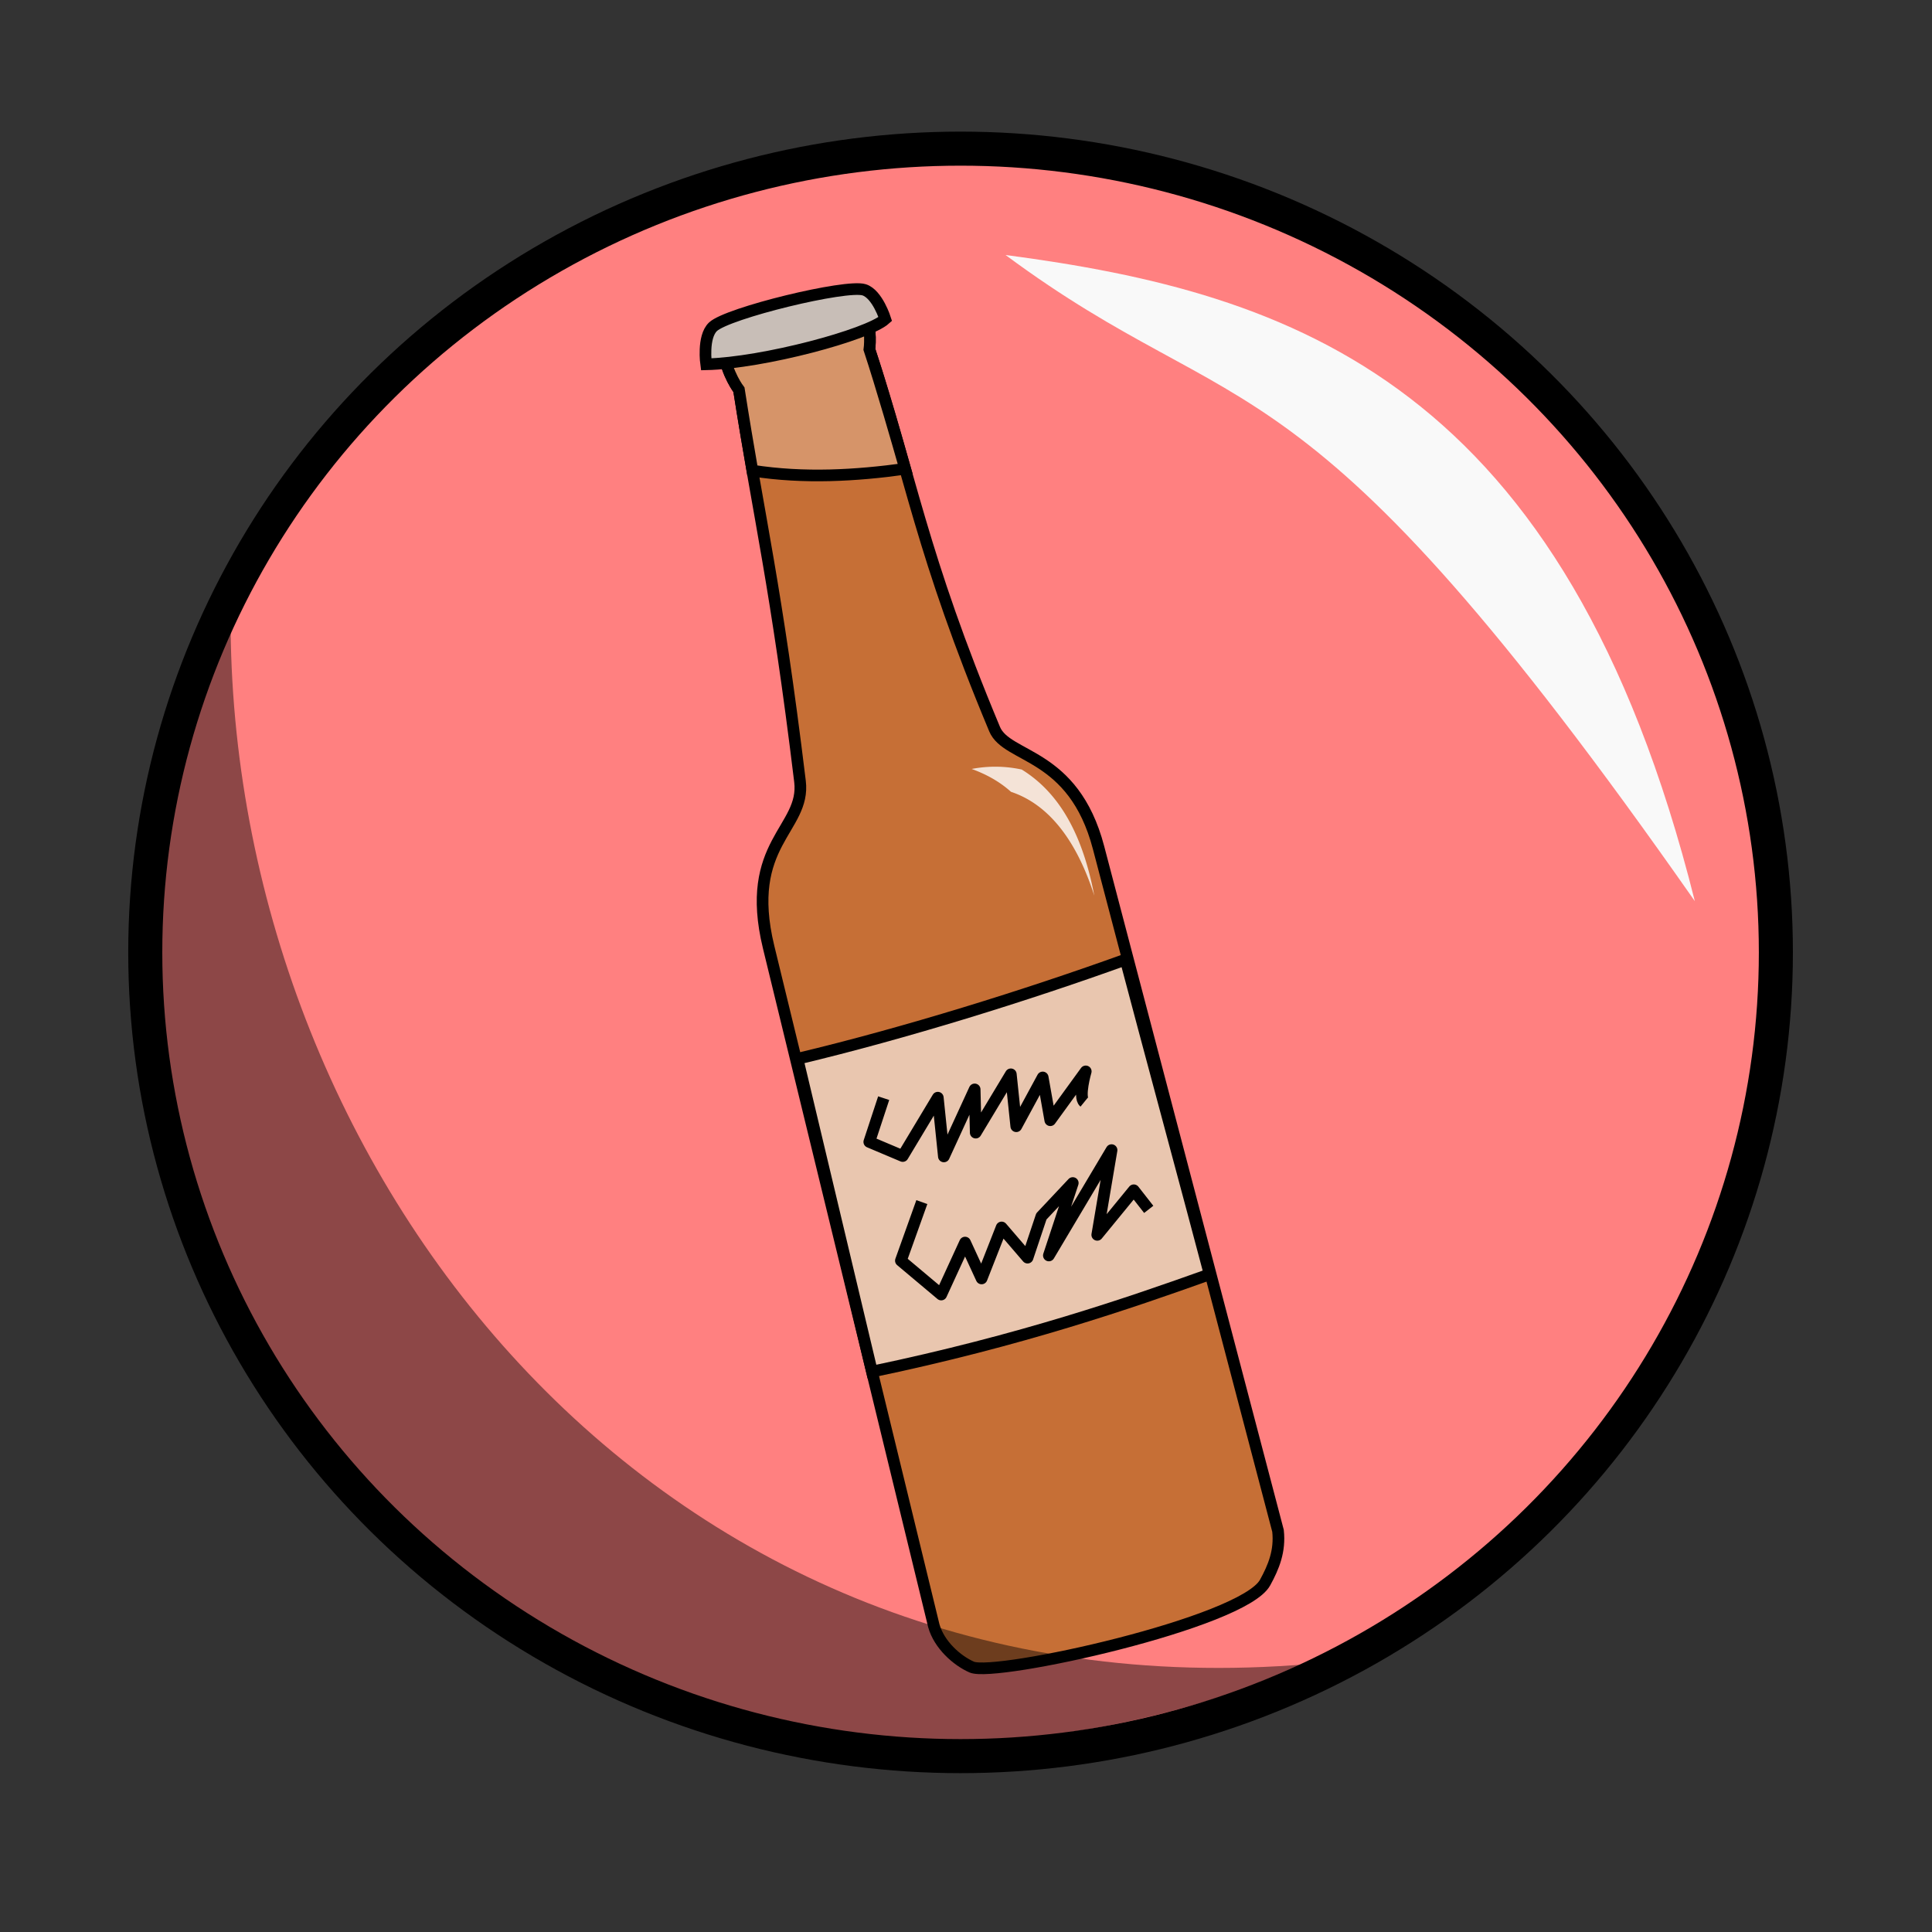 <svg xmlns="http://www.w3.org/2000/svg" viewBox="0 0 64 64">
    <rect x="0" y="0" width="64" height="64" fill="#333333" stroke="none"/>
    <ellipse cx="31.82" cy="31.549" fill="#ff8080" stroke="#000" stroke-linecap="round" stroke-linejoin="round" stroke-width="1.128" rx="27.008" ry="26.625"/>
    <path fill="#f9f9f9" fill-rule="evenodd" d="M33.31 8.447c9.544 1.259 18.527 4.22 22.834 21.406C42.96 11.013 41.262 14.34 33.31 8.447z"/>
    <path fill="#c66f36" fill-rule="evenodd" stroke="#000" stroke-width=".386" d="M30.934 53.855c.177.63.763 1.152 1.256 1.369.772.339 8.981-1.463 9.717-2.798.284-.516.502-1.046.429-1.715L36.39 28.076c-.832-3.164-3.032-2.94-3.443-3.924-2.438-5.832-2.765-8.385-4.147-12.577 0 0 .093-.659-.14-1.256l-4.683 1.338c.1.737.502 1.255.502 1.255.674 4.324 1.228 6.448 2.022 12.973.193 1.582-1.876 2.045-1.04 5.486z"/>
    <path fill="#d69469" fill-rule="evenodd" stroke="#000" stroke-width=".386" d="M29.985 15.531c-.243-.856-.783-2.737-1.185-3.956 0 0 .093-.659-.14-1.256l-4.683 1.338c.1.737.502 1.255.502 1.255.153.98.3 1.847.444 2.678 1.73.269 3.434.164 5.062-.059z"/>
    <path fill="#c8beb7" fill-rule="evenodd" stroke="#000" stroke-width=".386" d="M23.618 10.825c-.355.338-.226 1.243-.226 1.243 1.89-.043 5.361-.978 5.934-1.499 0 0-.258-.826-.698-.968-.59-.192-4.53.767-5.01 1.224z"/>
    <path fill="#e9c6af" fill-rule="evenodd" stroke="#000" stroke-width=".386" d="M40.072 42.213c-.542-2.064-2.205-8.219-2.785-10.426-3.292 1.187-7.292 2.435-10.869 3.288l2.467 10.362c4.937-1.03 8.552-2.281 11.187-3.224z"/>
    <path fill="none" stroke="#000" stroke-linejoin="round" stroke-width=".386" d="M29.273 36.378l-.477 1.449 1.108.468 1.162-1.933.201 1.946 1.02-2.22.035 1.432 1.163-1.932.18 1.72.876-1.616.251 1.417 1.175-1.618s-.25.857-.052 1.018M30.537 39.821l-.694 1.94 1.336 1.122.79-1.721.548 1.188.663-1.689.859 1 .457-1.365 1.041-1.107-.792 2.4 2.077-3.49-.474 2.807 1.21-1.477.495.633"/>
    <path fill-opacity=".449" fill-rule="evenodd" d="M43.352 55.124C18.555 65.584-2.419 42.116 7.64 20.864c.189 18.2 14.228 36.08 35.712 34.26z"/>
    <path fill="#f4e3d7" fill-rule="evenodd" d="M32.188 25.473c.497.18.935.426 1.302.757.283.094.568.234.848.435.726.52 1.413 1.449 1.912 3.005-.303-1.586-.823-2.687-1.518-3.444a4.16 4.16 0 0 0-.886-.734 4.126 4.126 0 0 0-1.659-.019z"/>
</svg>
